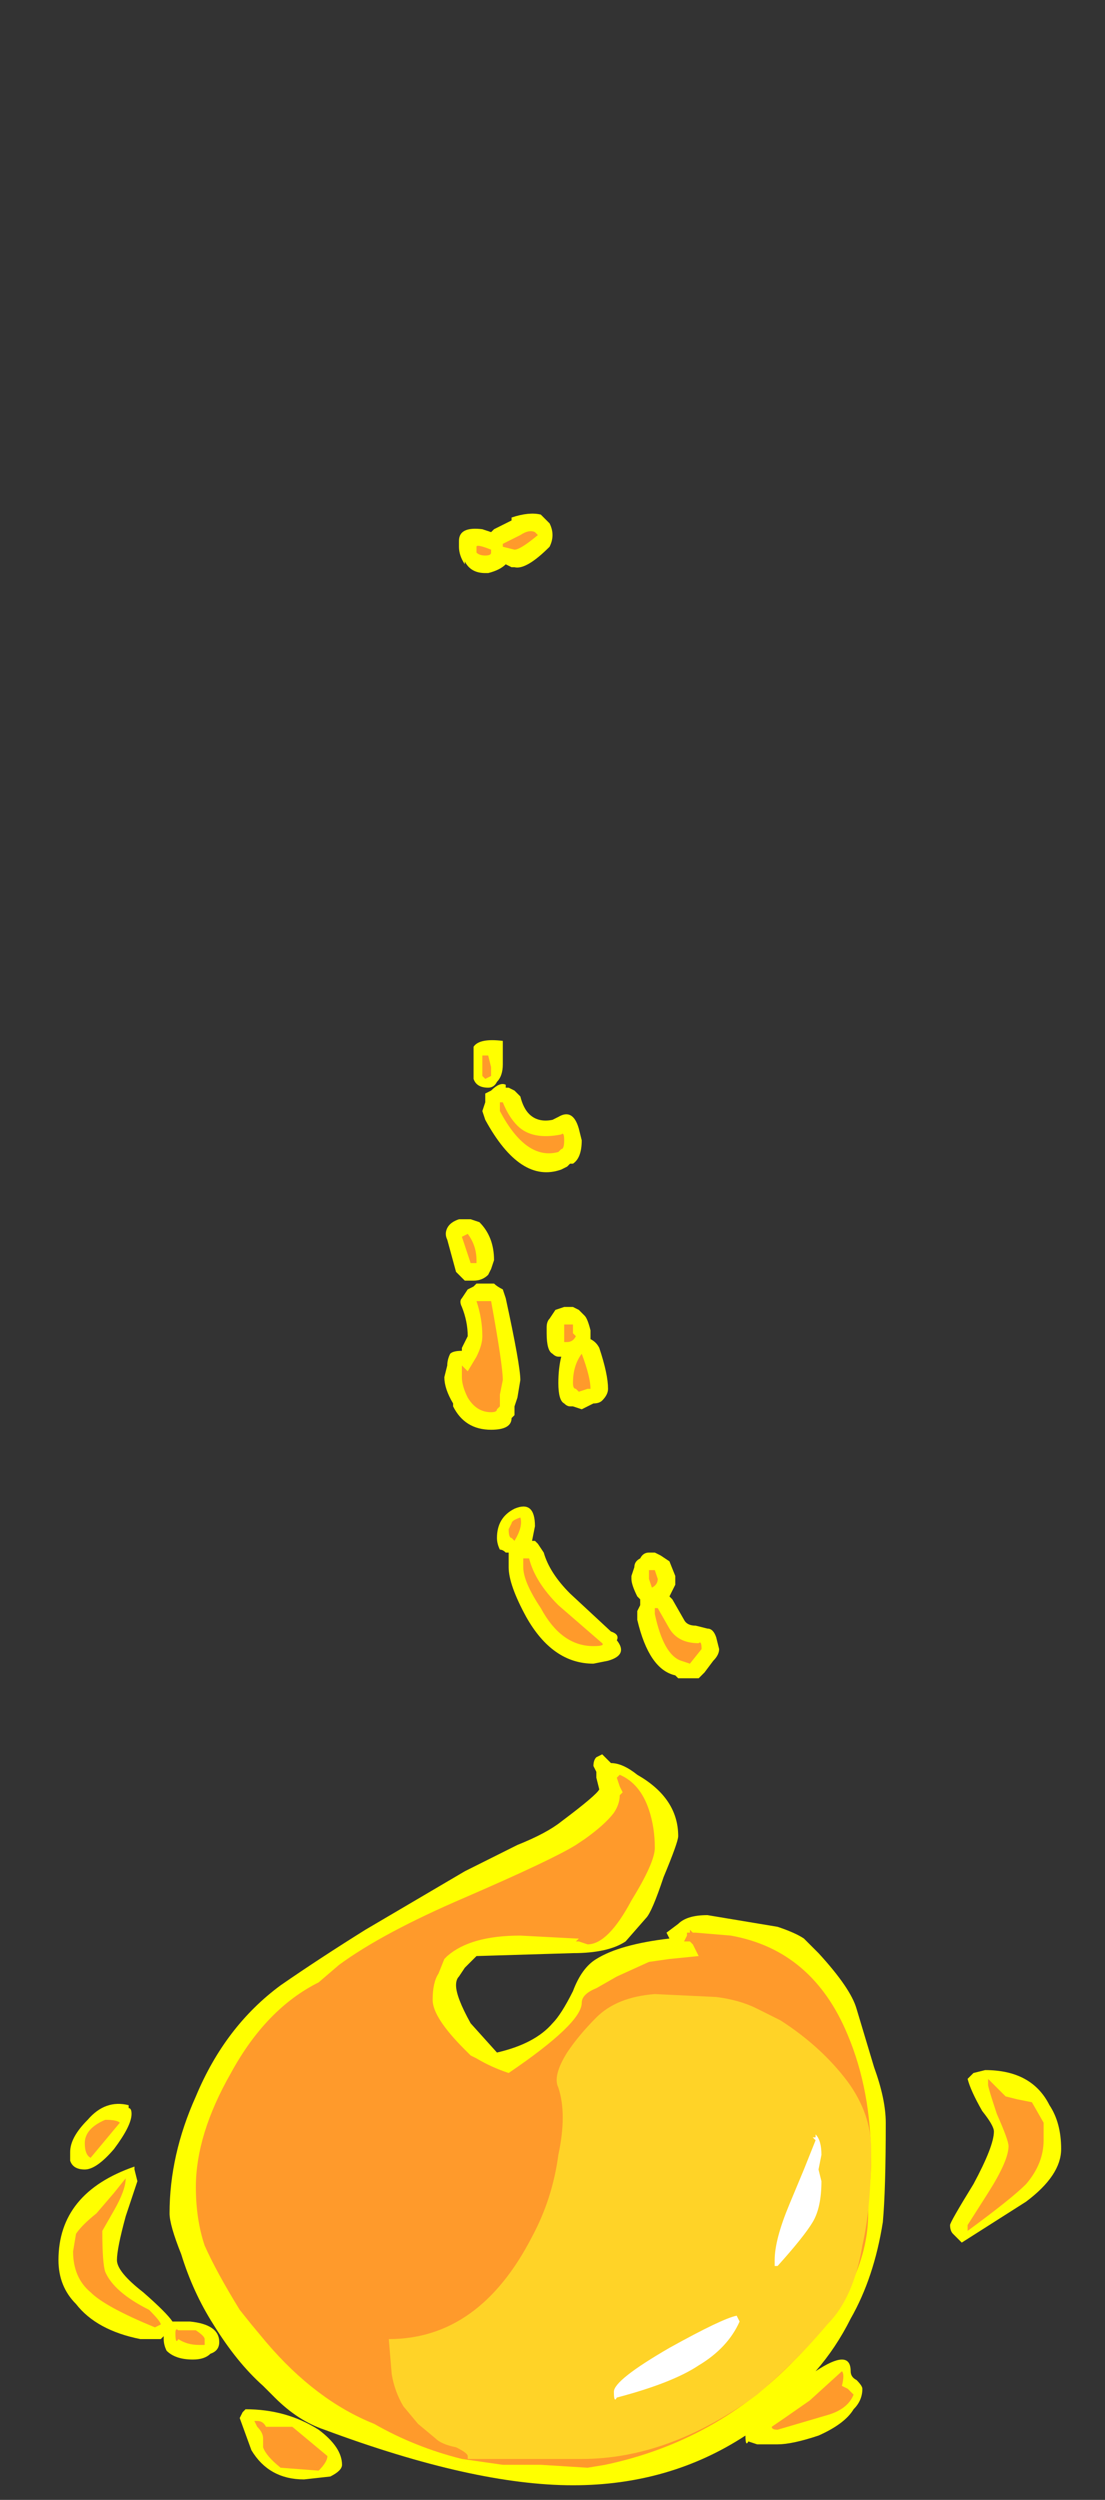 <?xml version="1.0" encoding="UTF-8" standalone="no"?>
<svg xmlns:ffdec="https://www.free-decompiler.com/flash" xmlns:xlink="http://www.w3.org/1999/xlink" ffdec:objectType="frame" height="299.25px" width="132.3px" xmlns="http://www.w3.org/2000/svg">
  <rect width="100%" height="100%" fill="#333333" stroke="none"/>
  <g transform="matrix(1.0, 0.0, 0.0, 1.0, 60.2, 254.1)">
    <use ffdec:characterId="31" height="33.7" transform="matrix(7.0, 0.0, 0.0, 7.0, -53.2, -192.5)" width="17.15" xlink:href="#shape0"/>
  </g>
  <defs>
    <g id="shape0" transform="matrix(1.0, 0.0, 0.0, 1.0, 7.6, 27.5)">
      <path d="M0.65 -27.5 L0.8 -27.35 Q0.85 -27.25 0.85 -27.15 0.85 -27.05 0.8 -26.95 0.4 -26.55 0.2 -26.6 L0.15 -26.6 0.05 -26.65 Q-0.05 -26.55 -0.25 -26.5 L-0.3 -26.5 Q-0.55 -26.5 -0.65 -26.7 L-0.65 -26.65 Q-0.75 -26.8 -0.75 -26.95 L-0.75 -27.05 Q-0.75 -27.3 -0.35 -27.25 L-0.2 -27.2 -0.15 -27.25 0.15 -27.4 0.15 -27.45 Q0.45 -27.55 0.65 -27.5 M0.0 -18.1 Q0.0 -17.9 -0.1 -17.8 -0.15 -17.7 -0.25 -17.7 -0.45 -17.7 -0.5 -17.85 L-0.5 -18.15 Q-0.5 -18.35 -0.5 -18.4 -0.4 -18.55 0.0 -18.5 L0.0 -18.1 M0.05 -17.7 L0.1 -17.7 0.2 -17.65 0.3 -17.55 Q0.35 -17.35 0.45 -17.25 0.6 -17.1 0.85 -17.15 L0.95 -17.2 Q1.2 -17.35 1.3 -17.0 L1.35 -16.8 Q1.35 -16.5 1.2 -16.4 L1.15 -16.4 1.1 -16.35 1.0 -16.3 Q0.3 -16.05 -0.3 -17.15 L-0.35 -17.3 -0.3 -17.45 -0.3 -17.6 -0.2 -17.65 Q-0.05 -17.8 0.05 -17.75 L0.05 -17.7 M1.5 -13.4 Q1.6 -13.35 1.65 -13.25 1.8 -12.8 1.8 -12.55 1.8 -12.45 1.7 -12.35 1.65 -12.3 1.55 -12.3 1.45 -12.25 1.35 -12.2 L1.2 -12.25 1.15 -12.25 Q1.1 -12.25 1.05 -12.3 0.95 -12.35 0.95 -12.65 0.95 -12.9 1.0 -13.1 L0.95 -13.1 Q0.9 -13.1 0.85 -13.15 0.75 -13.2 0.75 -13.5 L0.75 -13.6 Q0.75 -13.7 0.8 -13.75 L0.9 -13.9 1.05 -13.95 1.2 -13.95 1.3 -13.9 1.4 -13.8 Q1.45 -13.75 1.5 -13.55 L1.5 -13.4 M0.25 -12.4 L0.2 -12.25 0.2 -12.1 0.15 -12.05 Q0.15 -11.85 -0.2 -11.85 -0.65 -11.85 -0.85 -12.25 L-0.85 -12.3 Q-1.0 -12.55 -1.0 -12.75 L-0.95 -12.95 Q-0.95 -13.05 -0.9 -13.15 -0.85 -13.2 -0.7 -13.2 L-0.7 -13.25 -0.6 -13.45 Q-0.6 -13.7 -0.7 -13.95 -0.75 -14.05 -0.7 -14.1 L-0.6 -14.25 -0.5 -14.3 -0.45 -14.35 -0.15 -14.35 Q-0.1 -14.3 0.0 -14.25 L0.05 -14.1 Q0.3 -12.95 0.3 -12.7 L0.25 -12.4 M2.6 -9.75 L2.7 -9.7 2.85 -9.6 2.95 -9.35 2.95 -9.2 2.85 -9.0 2.9 -8.95 3.1 -8.6 Q3.15 -8.5 3.3 -8.5 L3.5 -8.45 Q3.6 -8.45 3.65 -8.3 L3.7 -8.1 Q3.7 -8.0 3.6 -7.9 L3.45 -7.7 3.35 -7.6 3.0 -7.6 2.95 -7.65 Q2.5 -7.75 2.3 -8.6 L2.3 -8.75 2.35 -8.85 2.35 -8.95 2.3 -9.0 Q2.2 -9.2 2.2 -9.3 L2.2 -9.35 2.25 -9.5 Q2.25 -9.6 2.35 -9.65 2.4 -9.75 2.5 -9.75 L2.6 -9.75 M0.05 -9.75 Q0.0 -9.8 -0.05 -9.8 -0.1 -9.9 -0.1 -10.0 -0.1 -10.35 0.2 -10.5 0.55 -10.65 0.55 -10.2 L0.5 -9.95 0.55 -9.95 0.6 -9.9 0.7 -9.75 Q0.8 -9.4 1.15 -9.05 L1.85 -8.4 Q2.0 -8.35 1.95 -8.25 2.15 -8.0 1.8 -7.9 L1.55 -7.85 Q0.85 -7.85 0.4 -8.65 0.1 -9.2 0.1 -9.5 L0.1 -9.75 0.05 -9.75 M1.7 -6.3 L1.85 -6.15 Q2.05 -6.15 2.3 -5.95 3.0 -5.55 3.0 -4.9 3.0 -4.8 2.75 -4.2 2.55 -3.6 2.45 -3.5 L2.1 -3.1 Q1.8 -2.9 1.2 -2.9 L-0.45 -2.85 -0.65 -2.65 -0.75 -2.5 Q-0.8 -2.45 -0.8 -2.35 -0.8 -2.15 -0.55 -1.7 L-0.1 -1.2 Q0.55 -1.35 0.85 -1.7 1.0 -1.85 1.2 -2.25 1.35 -2.65 1.6 -2.8 2.0 -3.05 2.85 -3.15 L2.8 -3.25 3.0 -3.4 Q3.15 -3.55 3.5 -3.55 L4.7 -3.35 Q5.0 -3.25 5.15 -3.15 L5.4 -2.9 Q5.95 -2.3 6.05 -1.95 L6.35 -0.95 Q6.55 -0.4 6.55 0.0 6.55 1.15 6.5 1.7 6.35 2.65 5.95 3.35 5.7 3.85 5.35 4.25 5.95 3.85 5.95 4.25 5.95 4.35 6.05 4.4 6.15 4.5 6.15 4.55 6.15 4.75 6.0 4.9 5.85 5.15 5.4 5.35 4.95 5.5 4.7 5.5 L4.35 5.5 4.2 5.45 Q4.15 5.55 4.15 5.35 2.85 6.2 1.2 6.2 -0.5 6.2 -3.05 5.25 -3.5 5.1 -3.9 4.7 L-4.1 4.5 Q-4.55 4.1 -4.95 3.45 -5.3 2.9 -5.5 2.25 -5.7 1.75 -5.7 1.55 -5.7 0.55 -5.25 -0.45 -4.75 -1.65 -3.8 -2.35 -3.15 -2.8 -2.35 -3.3 L-0.65 -4.3 0.25 -4.75 Q0.75 -4.95 1.0 -5.15 1.6 -5.6 1.65 -5.7 L1.6 -5.9 1.6 -6.0 1.55 -6.1 Q1.55 -6.2 1.6 -6.25 L1.7 -6.3 M9.35 -0.3 Q9.55 0.0 9.55 0.45 9.55 0.9 8.95 1.35 L7.85 2.05 7.7 1.9 Q7.65 1.85 7.65 1.75 7.65 1.7 8.05 1.05 8.4 0.4 8.4 0.15 8.4 0.05 8.2 -0.2 8.0 -0.55 7.95 -0.75 L8.05 -0.85 8.25 -0.9 Q9.05 -0.9 9.35 -0.3 M-0.55 -15.45 L-0.4 -15.4 Q-0.15 -15.15 -0.15 -14.75 L-0.2 -14.6 -0.25 -14.5 Q-0.35 -14.4 -0.5 -14.4 L-0.65 -14.4 -0.8 -14.55 -0.95 -15.1 Q-1.0 -15.2 -0.95 -15.3 -0.9 -15.4 -0.75 -15.45 L-0.55 -15.45 M-0.45 -14.3 L-0.45 -14.3 M-6.4 -0.25 Q-6.35 -0.25 -6.35 -0.15 -6.35 0.05 -6.65 0.45 -6.95 0.8 -7.15 0.8 -7.35 0.8 -7.4 0.65 L-7.4 0.5 Q-7.4 0.25 -7.1 -0.05 -6.8 -0.4 -6.4 -0.3 L-6.4 -0.25 M-5.35 3.4 Q-4.85 3.45 -4.85 3.75 -4.85 3.9 -5.0 3.95 -5.1 4.05 -5.3 4.05 -5.6 4.05 -5.75 3.9 -5.8 3.8 -5.8 3.7 L-5.8 3.65 -5.85 3.7 -6.2 3.7 Q-6.95 3.55 -7.3 3.1 -7.6 2.8 -7.6 2.35 -7.6 1.2 -6.3 0.75 L-6.3 0.8 -6.25 1.0 -6.45 1.6 Q-6.6 2.15 -6.6 2.35 -6.6 2.55 -6.15 2.9 -5.75 3.25 -5.65 3.4 L-5.35 3.4 M-4.45 4.95 L-4.4 4.9 Q-3.7 4.9 -3.15 5.25 -2.75 5.55 -2.75 5.85 -2.75 5.95 -2.95 6.05 L-3.4 6.1 Q-4.0 6.1 -4.3 5.6 L-4.5 5.05 -4.45 4.95" fill="#ffff00" fill-rule="evenodd" stroke="none"/>
      <path d="M0.0 -26.95 L0.0 -27.0 0.3 -27.15 Q0.45 -27.25 0.55 -27.2 L0.6 -27.15 Q0.3 -26.9 0.2 -26.9 L0.0 -26.95 M0.6 -16.75 L0.6 -16.75 M1.05 -16.8 Q1.05 -16.65 1.0 -16.65 L0.95 -16.6 Q0.4 -16.45 -0.05 -17.3 L-0.05 -17.45 0.0 -17.45 Q0.1 -17.2 0.25 -17.05 0.5 -16.8 1.0 -16.9 1.05 -16.95 1.05 -16.8 M1.05 -13.6 L1.05 -13.65 1.2 -13.65 1.2 -13.5 1.25 -13.45 Q1.2 -13.35 1.1 -13.35 L1.05 -13.35 1.05 -13.6 M1.25 -12.55 Q1.2 -12.55 1.2 -12.65 1.2 -12.95 1.35 -13.15 1.5 -12.75 1.5 -12.55 L1.45 -12.55 1.3 -12.5 1.25 -12.55 M2.6 -9.45 L2.65 -9.3 Q2.65 -9.2 2.55 -9.15 L2.5 -9.3 2.5 -9.45 2.6 -9.45 M0.3 -10.35 Q0.35 -10.2 0.2 -9.95 L0.15 -10.0 Q0.1 -10.0 0.1 -10.15 L0.15 -10.25 Q0.15 -10.3 0.3 -10.35 M0.45 -9.65 Q0.55 -9.25 0.95 -8.85 L1.7 -8.2 Q1.75 -8.15 1.55 -8.15 1.0 -8.15 0.65 -8.8 0.35 -9.25 0.35 -9.5 L0.35 -9.65 0.45 -9.65 M2.65 -8.8 L2.85 -8.45 Q3.0 -8.2 3.35 -8.2 3.4 -8.25 3.4 -8.1 L3.2 -7.85 3.05 -7.9 Q2.75 -8.0 2.6 -8.7 L2.6 -8.8 2.65 -8.8 M2.0 -5.95 Q2.35 -5.8 2.5 -5.35 2.6 -5.05 2.6 -4.7 2.6 -4.45 2.2 -3.8 1.8 -3.05 1.45 -3.05 L1.3 -3.1 1.25 -3.1 1.3 -3.15 1.25 -3.15 0.3 -3.2 Q-0.55 -3.2 -0.95 -2.85 L-1.0 -2.8 -1.1 -2.55 Q-1.2 -2.4 -1.2 -2.1 -1.2 -1.8 -0.65 -1.25 L-0.55 -1.15 -0.45 -1.1 Q-0.2 -0.95 0.1 -0.85 1.35 -1.7 1.35 -2.05 1.35 -2.2 1.6 -2.3 L1.95 -2.5 2.5 -2.75 2.85 -2.8 3.35 -2.85 3.25 -3.05 3.2 -3.1 3.1 -3.1 3.15 -3.2 3.15 -3.25 3.2 -3.25 3.2 -3.3 3.25 -3.25 3.3 -3.25 3.9 -3.2 Q5.3 -2.95 5.9 -1.5 6.3 -0.55 6.3 0.65 6.3 0.95 6.25 1.3 L6.25 1.55 Q6.25 2.8 5.0 4.05 3.65 5.45 1.75 5.85 L1.45 5.9 0.65 5.85 0.0 5.85 -0.7 5.75 Q-1.5 5.55 -2.2 5.15 -3.2 4.75 -4.05 3.75 L-4.3 3.45 -4.5 3.2 Q-4.9 2.55 -5.1 2.1 -5.25 1.65 -5.25 1.1 -5.25 0.2 -4.65 -0.85 -4.05 -1.95 -3.15 -2.4 L-2.8 -2.7 Q-2.05 -3.25 -0.65 -3.85 0.85 -4.5 1.25 -4.75 L1.4 -4.85 Q1.75 -5.1 1.9 -5.3 2.0 -5.45 2.0 -5.6 L2.05 -5.65 2.0 -5.75 1.95 -5.9 2.0 -5.95 M8.3 -0.65 L8.3 -0.75 8.6 -0.45 8.8 -0.4 9.05 -0.35 9.25 0.0 9.25 0.3 Q9.25 0.7 8.95 1.05 8.7 1.3 7.95 1.85 7.95 1.9 7.95 1.75 L8.3 1.2 Q8.65 0.65 8.65 0.4 8.65 0.3 8.45 -0.15 8.3 -0.6 8.3 -0.65 M-0.45 -26.85 L-0.45 -26.95 Q-0.45 -27.0 -0.2 -26.9 L-0.2 -26.85 Q-0.2 -26.8 -0.3 -26.8 -0.4 -26.8 -0.45 -26.85 M-0.25 -18.25 L-0.2 -18.05 -0.2 -17.9 -0.3 -17.85 -0.35 -17.9 -0.35 -18.25 -0.25 -18.25 M-0.45 -14.7 L-0.55 -14.7 -0.7 -15.15 -0.6 -15.2 Q-0.45 -15.0 -0.45 -14.75 L-0.45 -14.7 M-0.35 -14.05 L-0.2 -14.05 Q0.0 -12.95 0.0 -12.7 L-0.05 -12.45 -0.05 -12.25 -0.1 -12.2 Q-0.1 -12.15 -0.2 -12.15 -0.45 -12.15 -0.6 -12.4 -0.7 -12.6 -0.7 -12.75 L-0.7 -12.95 -0.6 -12.85 -0.45 -13.1 Q-0.35 -13.3 -0.35 -13.45 -0.35 -13.75 -0.45 -14.05 L-0.35 -14.05 M-4.05 5.2 L-3.6 5.2 -3.0 5.7 Q-3.0 5.8 -3.15 5.95 L-3.8 5.9 Q-4.05 5.7 -4.1 5.55 L-4.1 5.4 Q-4.1 5.3 -4.2 5.2 L-4.25 5.1 -4.2 5.1 Q-4.1 5.1 -4.05 5.2 M-5.1 3.8 L-5.2 3.8 Q-5.4 3.8 -5.55 3.7 -5.6 3.8 -5.6 3.6 -5.6 3.5 -5.55 3.55 L-5.25 3.55 Q-5.1 3.65 -5.1 3.7 L-5.1 3.8 M-6.65 1.5 L-6.85 1.85 Q-6.85 2.4 -6.8 2.55 -6.65 2.9 -6.05 3.2 -5.85 3.4 -5.85 3.45 L-5.95 3.5 Q-6.8 3.15 -7.05 2.9 -7.35 2.65 -7.35 2.2 L-7.3 1.9 Q-7.2 1.75 -6.95 1.55 L-6.65 1.2 -6.45 0.95 Q-6.45 1.15 -6.65 1.5 M-6.8 0.3 L-7.05 0.6 Q-7.15 0.55 -7.15 0.35 -7.15 0.1 -6.8 -0.05 -6.6 -0.05 -6.55 0.0 L-6.8 0.3 M5.8 4.5 L5.9 4.55 6.0 4.65 Q5.9 4.9 5.55 5.0 L4.7 5.25 Q4.6 5.25 4.6 5.2 4.75 5.1 5.25 4.75 L5.8 4.25 Q5.85 4.3 5.8 4.5" fill="#ff9a2b" fill-rule="evenodd" stroke="none"/>
      <path d="M1.1 -1.2 Q1.3 -1.5 1.6 -1.8 1.95 -2.15 2.6 -2.2 L3.65 -2.15 Q4.05 -2.1 4.35 -1.95 L4.75 -1.75 Q5.45 -1.3 5.9 -0.7 6.3 -0.15 6.3 0.45 6.3 1.45 6.15 2.1 6.0 3.0 5.55 3.45 5.05 4.05 4.35 4.65 2.85 5.75 1.35 5.75 L-0.6 5.75 -0.6 5.7 Q-0.6 5.65 -0.8 5.55 -1.05 5.5 -1.15 5.4 L-1.45 5.15 -1.7 4.85 Q-1.85 4.6 -1.9 4.3 L-1.95 3.7 Q-0.4 3.7 0.5 1.95 0.85 1.3 0.95 0.55 1.1 -0.15 0.95 -0.6 0.85 -0.8 1.1 -1.2" fill="#ffd327" fill-rule="evenodd" stroke="none"/>
      <path d="M5.45 0.55 L5.4 0.8 5.45 1.0 Q5.45 1.45 5.3 1.7 5.15 1.95 4.7 2.45 L4.65 2.45 4.65 2.35 Q4.65 2.0 4.9 1.4 L5.15 0.8 5.35 0.3 5.3 0.25 5.35 0.25 5.35 0.2 Q5.45 0.3 5.45 0.55 M4.05 3.4 Q3.85 3.85 3.35 4.15 2.9 4.45 1.95 4.7 1.9 4.8 1.9 4.6 1.9 4.4 2.85 3.85 3.75 3.35 4.0 3.3 L4.05 3.4" fill="#ffffff" fill-rule="evenodd" stroke="none"/>
    </g>
  </defs>
</svg>
